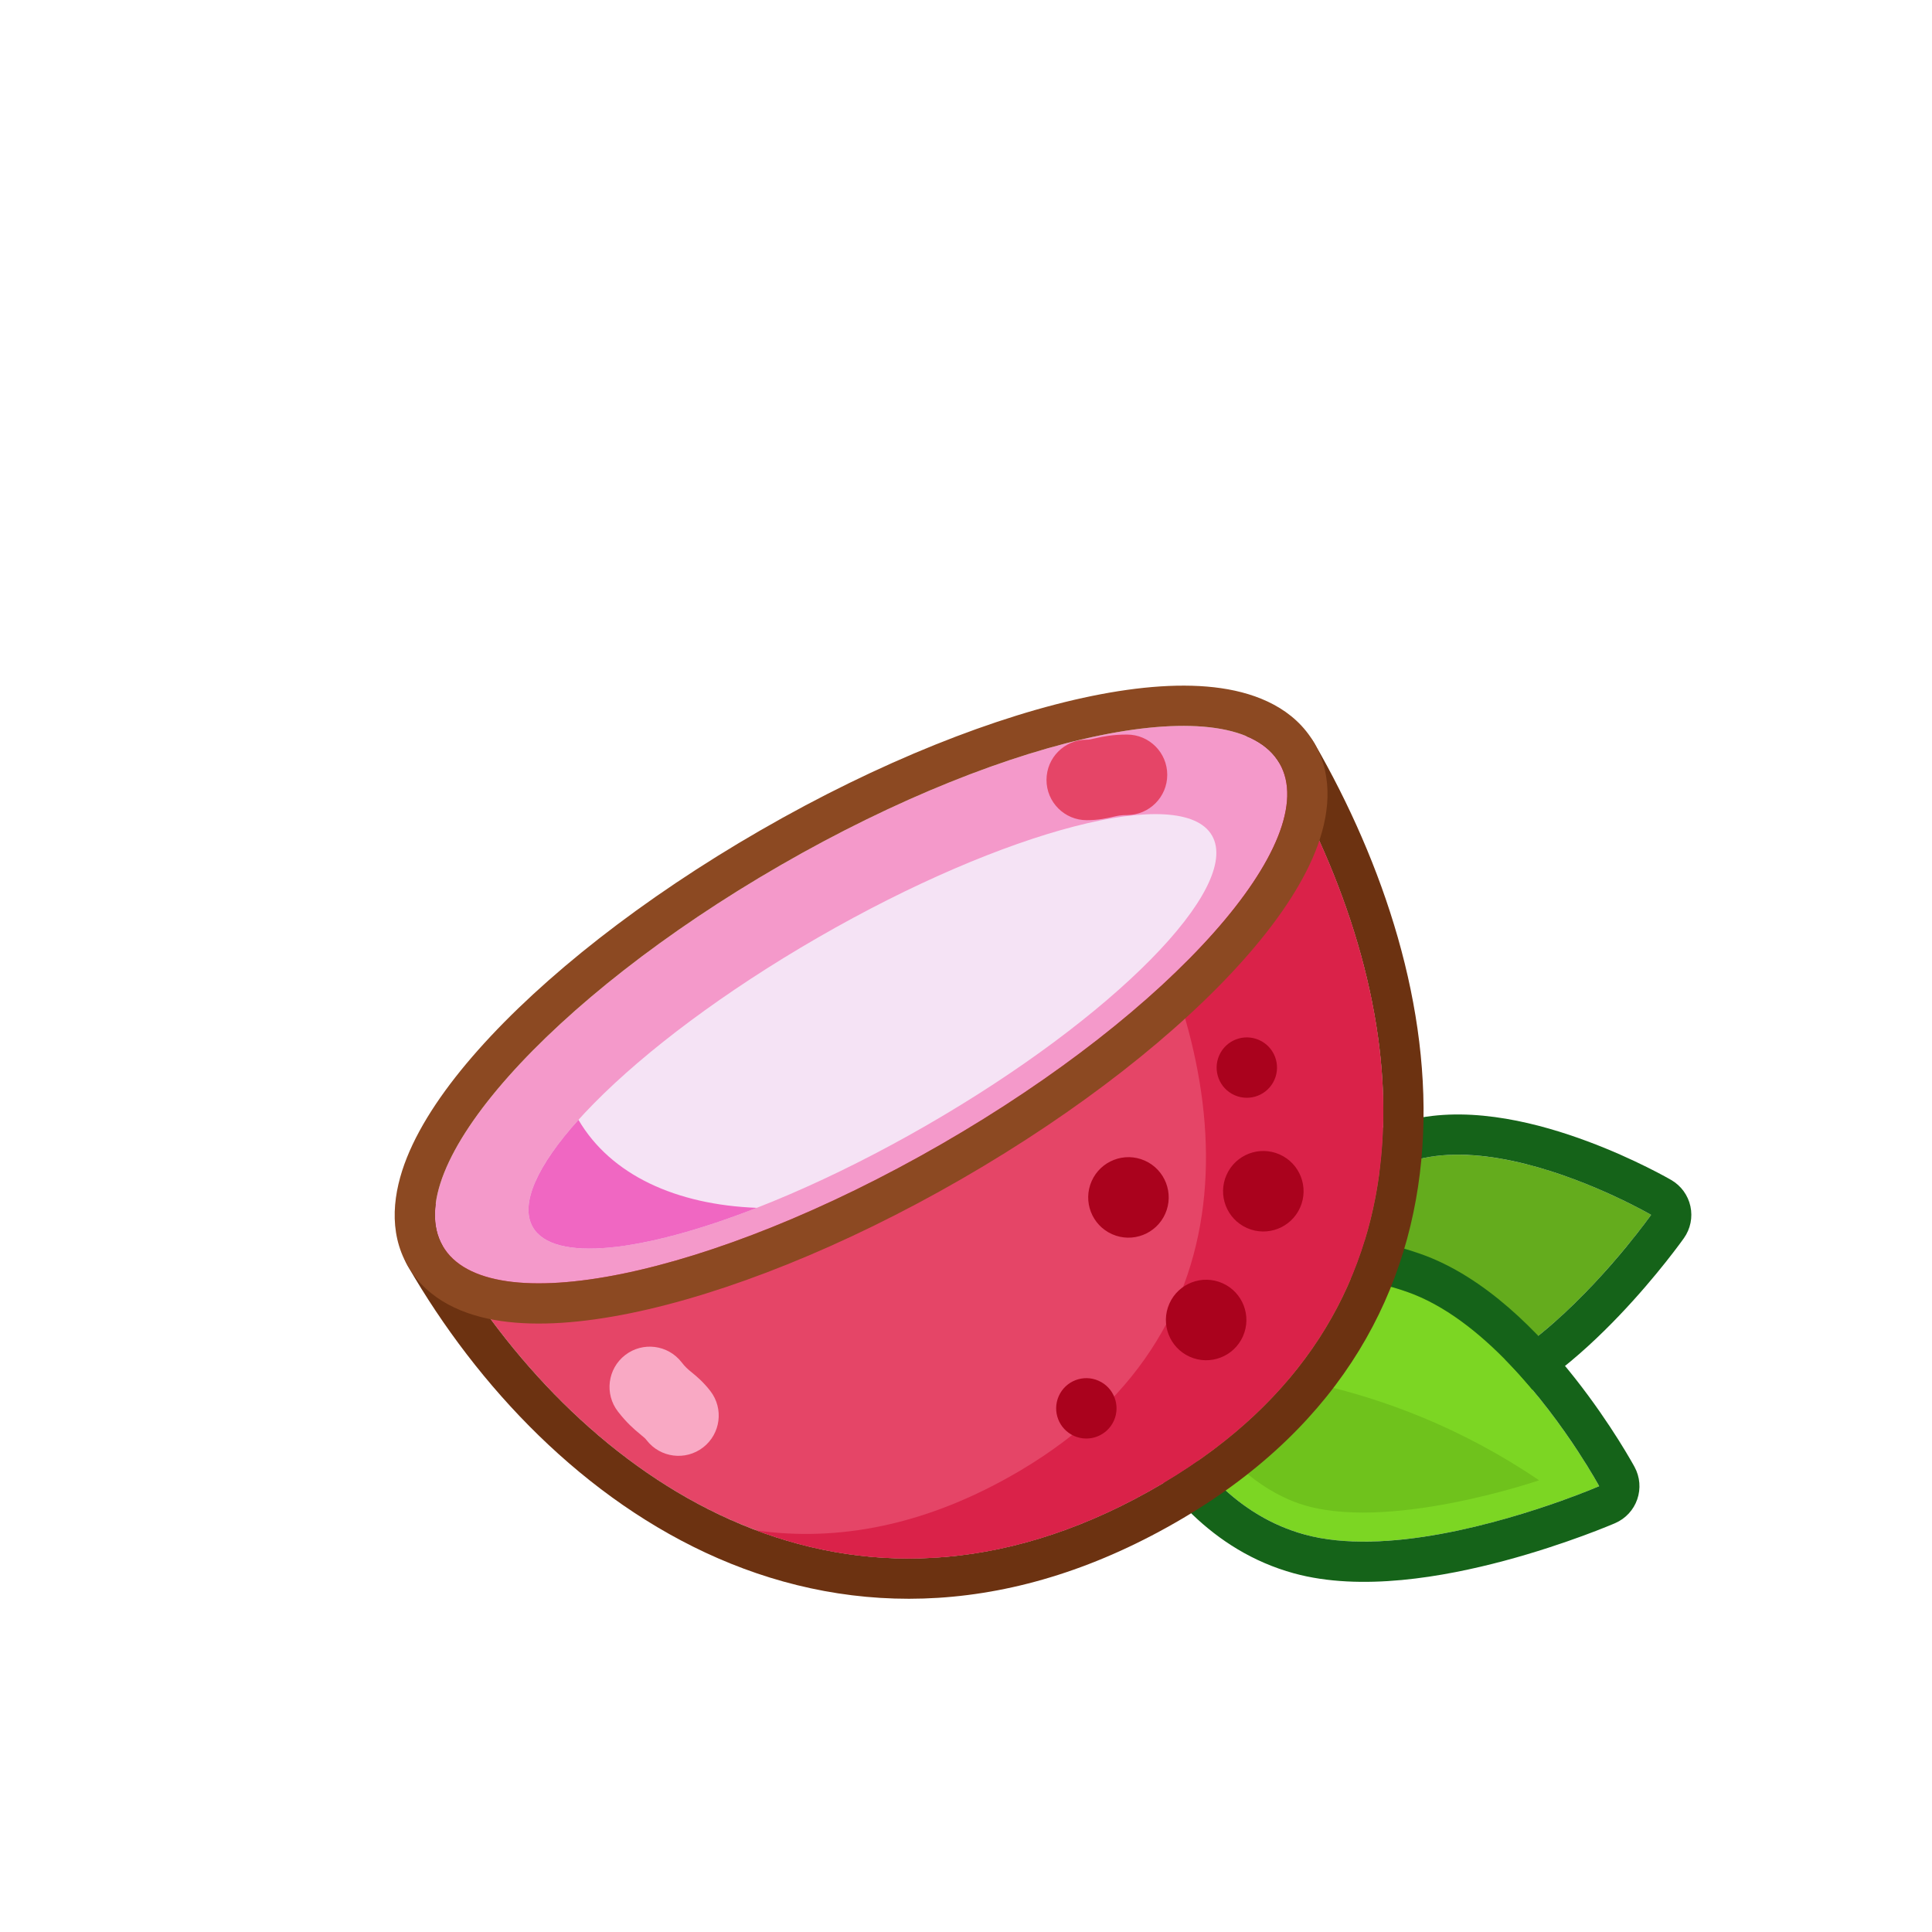 <svg width="96" height="96" viewBox="0 0 96 96" fill="none" xmlns="http://www.w3.org/2000/svg">
    <g filter="url(#filter0_d_102_30)">
    <path d="M78.042 56.365C78.042 56.365 73.145 63.299 68.376 64.667C62.629 66.316 57.327 60.766 57.327 60.766C57.327 60.766 60.566 54.854 66.728 53.545C71.469 52.538 78.042 56.365 78.042 56.365Z" fill="#64AC1D"/>
    <path fill-rule="evenodd" clip-rule="evenodd" d="M79.675 57.519L78.042 56.365L79.048 54.636C79.533 54.919 79.877 55.392 79.996 55.94C80.115 56.487 79.999 57.06 79.675 57.519ZM76.237 55.445C77.343 55.958 78.042 56.365 78.042 56.365C78.042 56.365 77.58 57.018 76.803 57.964C75.047 60.098 71.681 63.719 68.376 64.667C62.629 66.316 57.327 60.766 57.327 60.766C57.327 60.766 60.566 54.854 66.728 53.545C69.923 52.866 73.951 54.383 76.237 55.445ZM57.327 60.766C55.573 59.805 55.573 59.804 55.574 59.804L55.575 59.802L55.576 59.799L55.581 59.791L55.593 59.768C55.604 59.75 55.617 59.727 55.634 59.698C55.667 59.641 55.713 59.562 55.773 59.465C55.892 59.271 56.064 59.002 56.288 58.679C56.735 58.037 57.398 57.171 58.276 56.26C60.015 54.453 62.702 52.356 66.312 51.589C69.268 50.961 72.553 51.846 74.859 52.703C76.059 53.148 77.094 53.626 77.831 53.992C78.2 54.175 78.497 54.332 78.705 54.445C78.809 54.502 78.891 54.547 78.949 54.58C78.978 54.596 79.001 54.609 79.017 54.619L79.037 54.63L79.044 54.634L79.048 54.636C79.049 54.637 79.048 54.636 78.042 56.365C79.675 57.519 79.676 57.518 79.675 57.519L79.673 57.522L79.669 57.528L79.654 57.548C79.643 57.565 79.626 57.587 79.605 57.616C79.563 57.674 79.503 57.757 79.426 57.86C79.272 58.067 79.049 58.36 78.768 58.714C78.207 59.42 77.406 60.378 76.443 61.385C74.596 63.317 71.864 65.747 68.928 66.59C65.297 67.631 61.945 66.366 59.696 65.067C58.547 64.403 57.608 63.686 56.957 63.137C56.629 62.861 56.37 62.623 56.188 62.45C56.097 62.364 56.025 62.293 55.974 62.242C55.948 62.216 55.927 62.195 55.912 62.179L55.892 62.159L55.886 62.152L55.883 62.15L55.882 62.148C55.881 62.148 55.881 62.148 57.327 60.766ZM55.573 59.805L57.327 60.766L55.881 62.148C55.279 61.517 55.154 60.57 55.573 59.805Z" fill="#156319"/>
    <path d="M75.463 69.848C75.463 69.848 66.395 73.777 60.825 72.249C54.111 70.408 52.2 61.678 52.2 61.678C52.2 61.678 59.001 57.761 65.921 60.192C71.245 62.061 75.463 69.848 75.463 69.848Z" fill="#7CD623"/>
    <path fill-rule="evenodd" clip-rule="evenodd" d="M76.258 71.683L75.463 69.848L77.222 68.895C77.489 69.388 77.537 69.971 77.354 70.501C77.171 71.031 76.773 71.46 76.258 71.683ZM74.411 68.12C75.085 69.149 75.463 69.848 75.463 69.848C75.463 69.848 74.741 70.161 73.578 70.576C70.622 71.631 64.823 73.346 60.825 72.249C54.111 70.408 52.2 61.678 52.2 61.678C52.2 61.678 59.001 57.761 65.921 60.192C69.65 61.501 72.837 65.713 74.411 68.12ZM52.2 61.678C51.202 59.945 51.203 59.945 51.203 59.944L51.205 59.944L51.208 59.942L51.217 59.937L51.242 59.923C51.261 59.912 51.288 59.897 51.321 59.879C51.386 59.843 51.478 59.795 51.593 59.735C51.824 59.617 52.152 59.456 52.563 59.275C53.385 58.912 54.552 58.459 55.956 58.09C58.744 57.356 62.613 56.91 66.584 58.305C69.811 59.438 72.493 62.243 74.259 64.482C75.173 65.641 75.907 66.733 76.413 67.535C76.667 67.938 76.865 68.27 77.001 68.505C77.07 68.623 77.123 68.716 77.16 68.782C77.178 68.816 77.193 68.842 77.203 68.861L77.216 68.883L77.219 68.891L77.222 68.895C77.222 68.895 77.222 68.895 75.463 69.848C76.258 71.683 76.259 71.683 76.258 71.683L76.254 71.685L76.247 71.688L76.222 71.699C76.201 71.708 76.171 71.72 76.133 71.736C76.058 71.768 75.949 71.812 75.811 71.868C75.535 71.98 75.14 72.135 74.649 72.315C73.671 72.674 72.304 73.138 70.749 73.554C67.748 74.355 63.635 75.094 60.296 74.178C56.18 73.049 53.67 69.852 52.239 67.232C51.511 65.897 51.019 64.634 50.708 63.707C50.551 63.241 50.439 62.854 50.365 62.578C50.327 62.44 50.299 62.328 50.28 62.249C50.27 62.209 50.263 62.176 50.257 62.153L50.251 62.123L50.248 62.113L50.247 62.109L50.247 62.107C50.247 62.107 50.247 62.106 52.2 61.678ZM51.202 59.945L52.2 61.678L50.247 62.106C50.06 61.254 50.447 60.38 51.202 59.945Z" fill="#156319"/>
    <path d="M60.521 70.699C64.786 72.197 72.478 69.555 72.478 69.555C64.666 64.263 56.943 63.925 54.192 64.02C54.192 64.02 56.256 69.202 60.521 70.699Z" fill="#6FC21C"/>
    <path d="M53.775 69.71C68.5 61 66.2 45.413 59.579 33.931L17.996 57.906C24.617 69.389 38.07 79 53.775 69.71Z" fill="#E54567"/>
    <path fill-rule="evenodd" clip-rule="evenodd" d="M58.58 32.198C59.537 31.646 60.76 31.975 61.312 32.932C64.744 38.885 67.151 46.051 66.677 52.996C66.195 60.063 62.732 66.735 54.794 71.431C46.392 76.401 38.427 76.366 31.681 73.432C25.032 70.54 19.724 64.908 16.263 58.905C15.711 57.948 16.04 56.725 16.997 56.173L58.58 32.198ZM19.04 59.613C25.968 70.303 38.856 78.535 53.775 69.71C67.763 61.436 66.388 46.958 60.54 35.685C60.231 35.091 59.911 34.506 59.579 33.931L17.996 57.906C18.327 58.48 18.675 59.05 19.04 59.613Z" fill="#6C3211"/>
    <path fill-rule="evenodd" clip-rule="evenodd" d="M59.579 33.931C66.2 45.414 68.5 61 53.775 69.71C46.39 74.079 39.502 74.268 33.589 72.048C37.608 72.613 42.031 71.831 46.689 69.076C59.095 61.737 57.157 48.605 51.579 38.931L18.165 58.196C18.108 58.1 18.052 58.003 17.996 57.906L59.579 33.931Z" fill="#DA2249"/>
    <path d="M60.602 56.003C60.153 57.013 58.972 57.468 57.962 57.02C56.953 56.572 56.497 55.39 56.946 54.38C57.394 53.371 58.575 52.916 59.585 53.364C60.595 53.812 61.05 54.994 60.602 56.003Z" fill="#AA021D"/>
    <path d="M59.325 49.657C58.989 50.414 58.102 50.755 57.345 50.419C56.588 50.083 56.247 49.197 56.583 48.439C56.919 47.682 57.805 47.341 58.563 47.677C59.32 48.013 59.661 48.899 59.325 49.657Z" fill="#AA021D"/>
    <path d="M57.761 62.401C57.313 63.411 56.131 63.866 55.122 63.418C54.112 62.969 53.657 61.788 54.105 60.778C54.553 59.769 55.735 59.313 56.745 59.762C57.754 60.21 58.209 61.392 57.761 62.401Z" fill="#AA021D"/>
    <path d="M53.9 56.311C53.452 57.32 52.27 57.775 51.261 57.327C50.251 56.879 49.796 55.697 50.244 54.688C50.693 53.678 51.874 53.223 52.884 53.671C53.893 54.119 54.349 55.301 53.9 56.311Z" fill="#AA021D"/>
    <path d="M51.351 66.588C51.014 67.346 50.128 67.687 49.371 67.351C48.614 67.015 48.273 66.128 48.609 65.371C48.945 64.614 49.831 64.273 50.588 64.609C51.345 64.945 51.687 65.831 51.351 66.588Z" fill="#AA021D"/>
    <path d="M59.579 33.931C61.786 37.758 54.266 46.228 42.783 52.849C31.301 59.47 20.203 61.734 17.996 57.906C15.789 54.078 23.309 45.608 34.792 38.988C46.275 32.367 57.372 30.103 59.579 33.931Z" fill="#F499CA"/>
    <path fill-rule="evenodd" clip-rule="evenodd" d="M57.811 43.67C54.594 47.294 49.658 51.194 43.782 54.582C37.907 57.969 32.059 60.287 27.311 61.255C24.948 61.737 22.743 61.909 20.897 61.641C19.08 61.377 17.252 60.62 16.263 58.905C15.274 57.19 15.536 55.229 16.217 53.524C16.91 51.792 18.163 49.97 19.765 48.167C22.982 44.543 27.917 40.643 33.793 37.255C39.669 33.867 45.516 31.55 50.264 30.581C52.627 30.099 54.832 29.927 56.678 30.196C58.495 30.46 60.323 31.216 61.312 32.932C62.301 34.647 62.04 36.608 61.358 38.313C60.665 40.045 59.412 41.867 57.811 43.67ZM42.783 52.849C54.266 46.228 61.786 37.758 59.579 33.931C57.372 30.103 46.275 32.367 34.792 38.988C23.309 45.608 15.789 54.078 17.996 57.906C20.203 61.734 31.301 59.47 42.783 52.849Z" fill="#8C4922"/>
    <path fill-rule="evenodd" clip-rule="evenodd" d="M54 34.5C54 35.605 53.105 36.5 52 36.5C51.705 36.5 51.553 36.532 51.348 36.578C51.328 36.583 51.306 36.588 51.283 36.593C51.017 36.654 50.581 36.755 50 36.755C48.895 36.755 48 35.859 48 34.755C48 33.65 48.895 32.755 50 32.755C50.119 32.755 50.159 32.746 50.465 32.677C50.822 32.596 51.295 32.5 52 32.5C53.105 32.5 54 33.395 54 34.5Z" fill="#E54567"/>
    <path d="M56.224 37.518C57.711 40.097 51.361 46.543 42.042 51.916C32.722 57.289 23.962 59.555 22.476 56.976C20.989 54.398 27.338 47.951 36.658 42.578C45.977 37.205 54.737 34.939 56.224 37.518Z" fill="#F5E3F5"/>
    <path fill-rule="evenodd" clip-rule="evenodd" d="M33.605 56.017C29.613 55.864 26.357 54.398 24.743 51.643C22.712 53.899 21.811 55.824 22.476 56.976C23.494 58.742 27.922 58.236 33.605 56.017Z" fill="#F067C2"/>
    <path fill-rule="evenodd" clip-rule="evenodd" d="M27.062 63.334C27.935 62.657 29.191 62.817 29.868 63.69C30.048 63.923 30.167 64.024 30.329 64.158C30.345 64.171 30.362 64.185 30.38 64.2C30.592 64.373 30.938 64.656 31.294 65.115C31.971 65.988 31.811 67.244 30.938 67.921C30.065 68.597 28.809 68.438 28.132 67.565C28.059 67.471 28.028 67.445 27.786 67.245C27.503 67.012 27.138 66.698 26.706 66.14C26.029 65.267 26.189 64.01 27.062 63.334Z" fill="#F9A9C4"/>
    </g>
    <defs>
    <filter id="filter0_d_102_30" x="0" y="0" width="100" height="100" filterUnits="userSpaceOnUse" color-interpolation-filters="sRGB">
    <feFlood flood-opacity="0" result="BackgroundImageFix"/>
    <feColorMatrix in="SourceAlpha" type="matrix" values="0 0 0 0 0 0 0 0 0 0 0 0 0 0 0 0 0 0 127 0" result="hardAlpha"/>
    <feOffset dx="4" dy="4"/>
    <feColorMatrix type="matrix" values="0 0 0 0 0 0 0 0 0 0 0 0 0 0 0 0 0 0 0.2 0"/>
    <feBlend mode="normal" in2="BackgroundImageFix" result="effect1_dropShadow_102_30"/>
    <feBlend mode="normal" in="SourceGraphic" in2="effect1_dropShadow_102_30" result="shape"/>
    </filter>
    </defs>
    </svg>
    